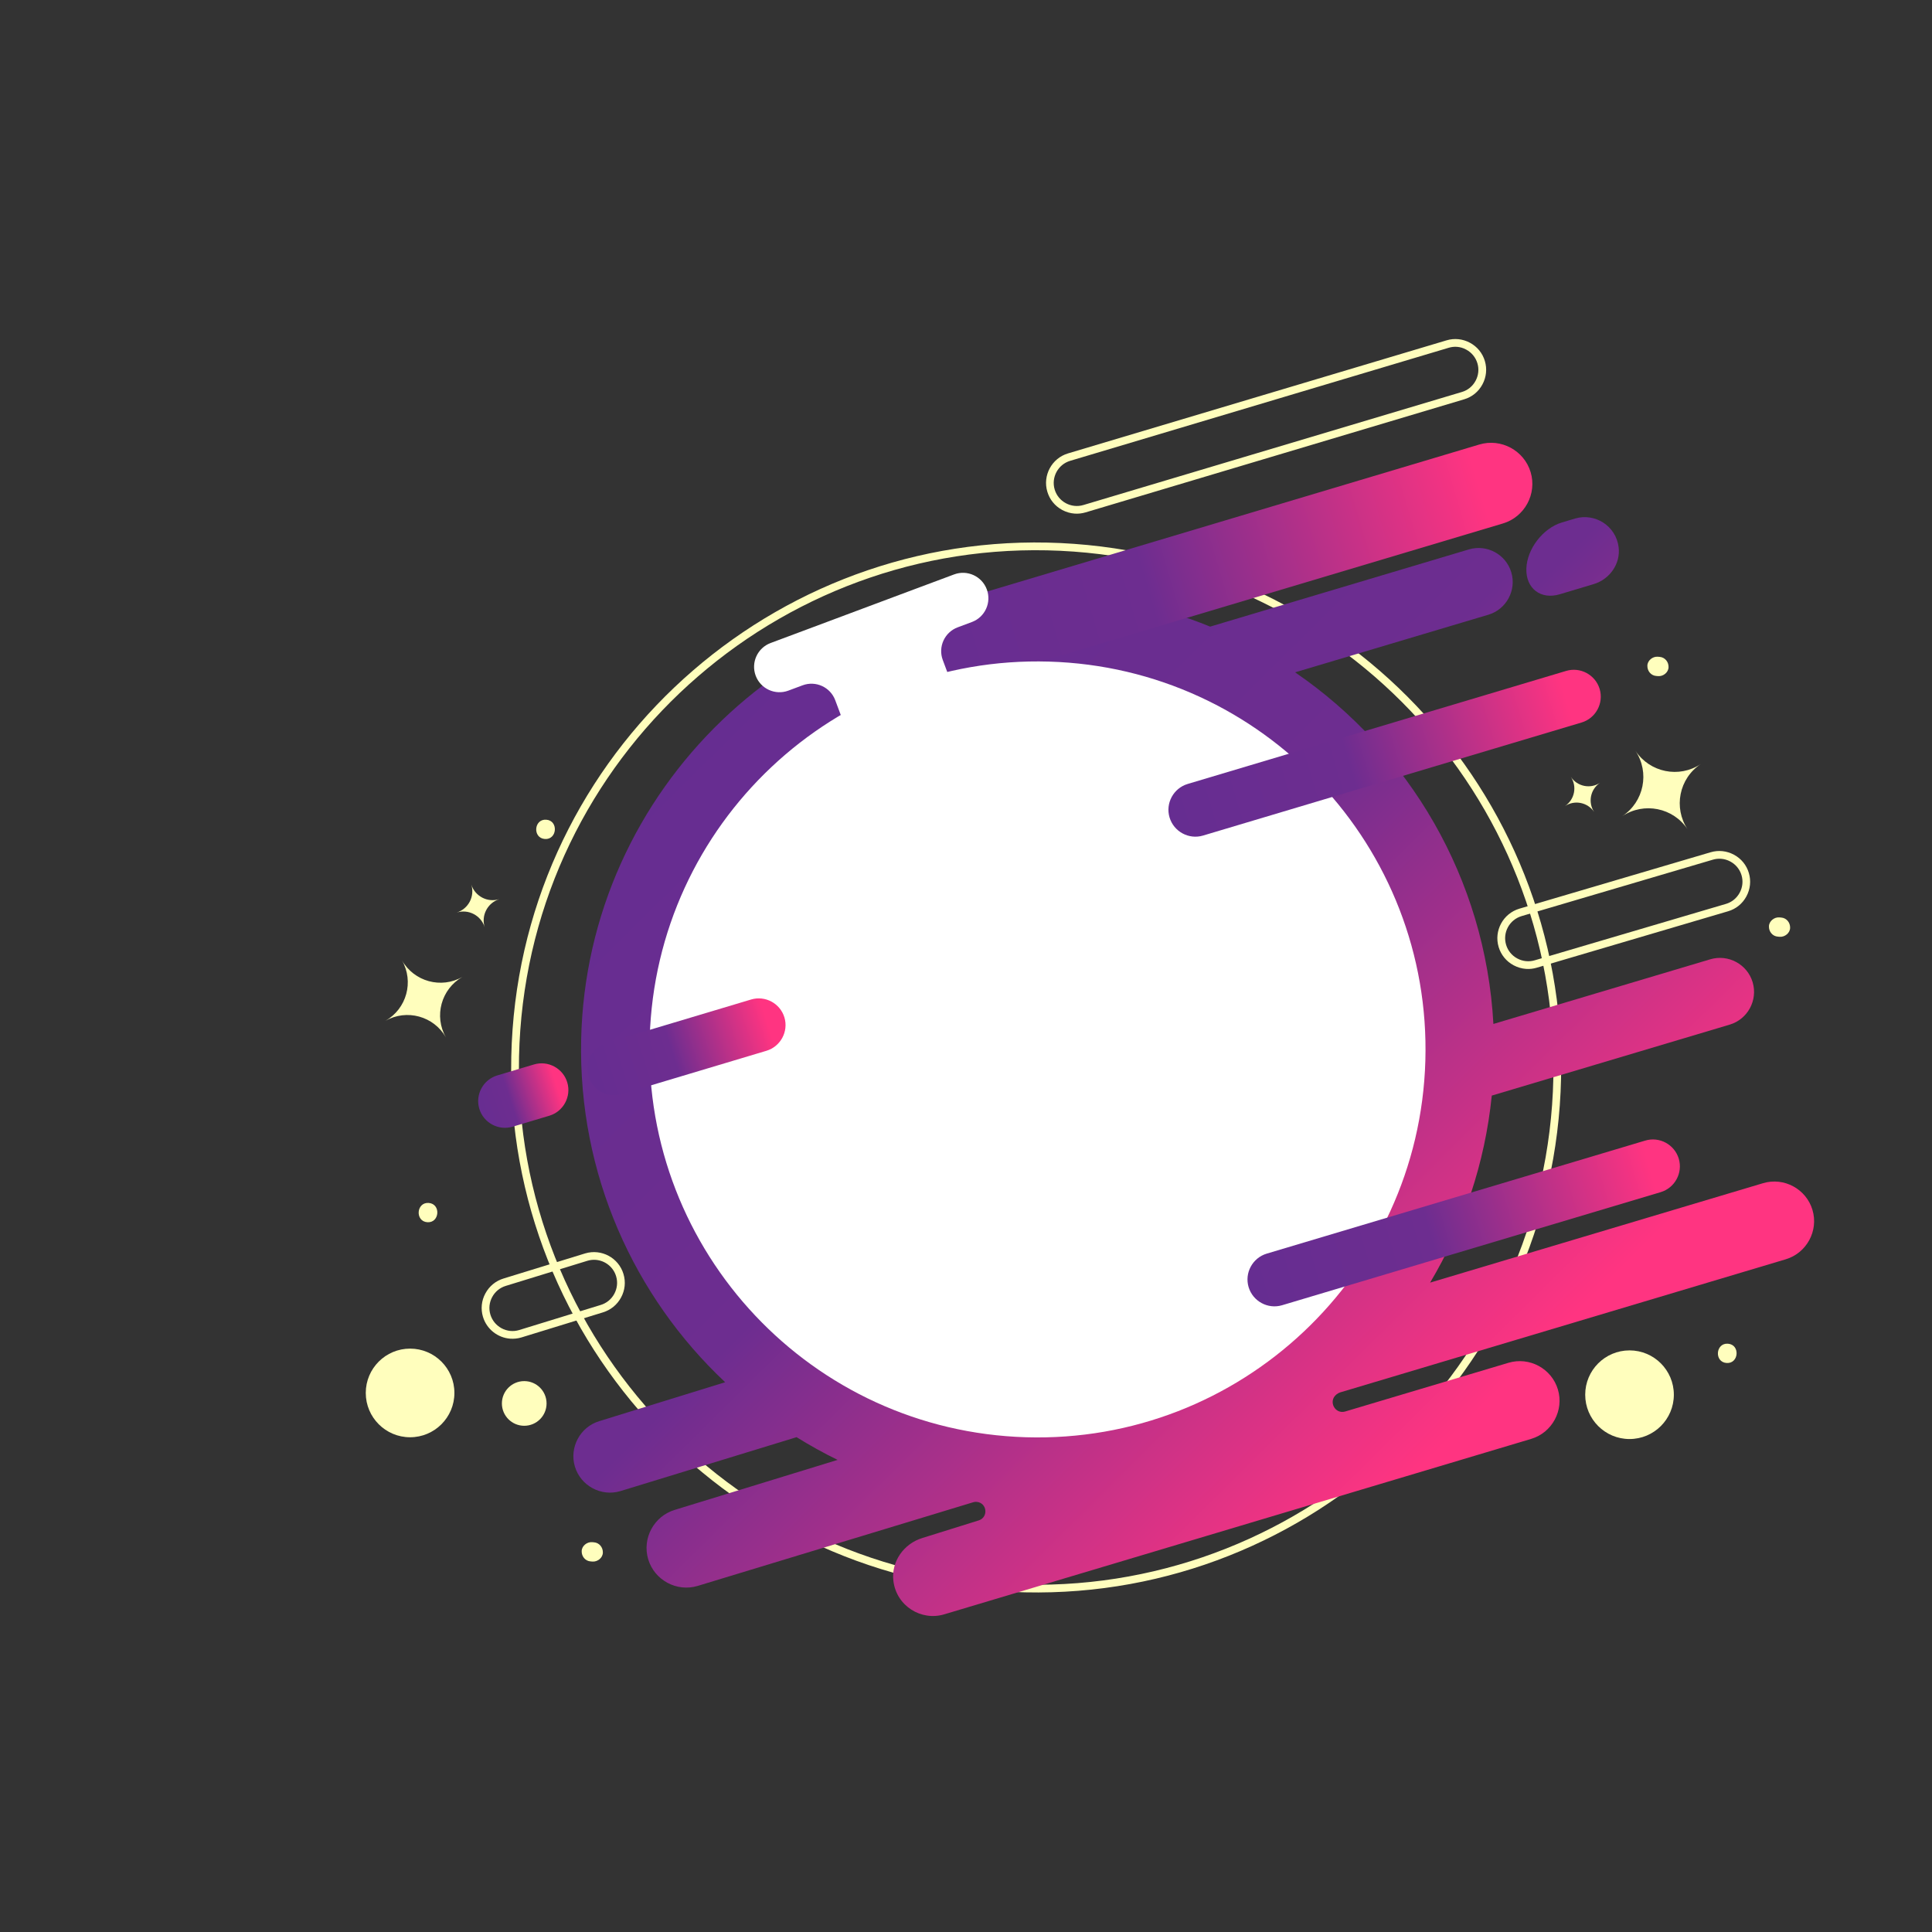 <?xml version="1.0" encoding="utf-8"?>
<!-- Generator: Adobe Illustrator 23.0.0, SVG Export Plug-In . SVG Version: 6.00 Build 0)  -->
<svg version="1.1" id="Objects" xmlns="http://www.w3.org/2000/svg" xmlns:xlink="http://www.w3.org/1999/xlink" x="0px" y="0px"
	 viewBox="0 0 500 500" style="enable-background:new 0 0 500 500;" xml:space="preserve">
<rect x="0" y="0" width="500" height="500" fill="#333333" stroke="none"/>
<style type="text/css">
	.st0{fill:#FFFEBD;}
	.st1{fill:url(#SVGID_1_);}
	.st2{fill:url(#SVGID_2_);}
	.st3{fill:url(#SVGID_3_);}
	.st4{fill:#FFFFFF;}
	.st5{fill:url(#SVGID_4_);}
	.st6{fill:url(#SVGID_5_);}
	.st7{fill:url(#SVGID_6_);}
	.st8{fill:url(#SVGID_7_);}
</style>
<g>
	<g>
		<path class="st0" d="M258.33,411.77c-74.72-5.42-131.1-70.62-125.68-145.34c5.42-74.72,70.62-131.1,145.34-125.68
			c74.72,5.42,131.1,70.62,125.68,145.34C398.25,360.81,333.05,417.19,258.33,411.77z M277.85,142.75
			c-73.62-5.34-137.86,50.21-143.2,123.83c-5.34,73.62,50.21,137.86,123.83,143.2c73.62,5.34,137.86-50.21,143.2-123.83
			C407.02,212.33,351.47,148.09,277.85,142.75z"/>
	</g>
	<g>
		<path class="st0" d="M278.11,132.92c-1.11-0.08-2.2-0.4-3.21-0.94c-1.88-1.01-3.25-2.69-3.85-4.72c-1.26-4.21,1.14-8.66,5.35-9.92
			l97.97-29.26c2.03-0.61,4.19-0.38,6.06,0.63c1.88,1.01,3.25,2.69,3.85,4.72c0.61,2.03,0.38,4.18-0.63,6.06
			c-1.01,1.88-2.69,3.25-4.72,3.85l-97.97,29.26C280.02,132.88,279.06,132.99,278.11,132.92z M377.06,89.76
			c-0.71-0.05-1.43,0.03-2.13,0.24l-97.97,29.26c-3.15,0.94-4.95,4.28-4.01,7.43c0.94,3.15,4.28,4.95,7.43,4.01l97.97-29.26
			c1.52-0.45,2.77-1.48,3.53-2.89c0.76-1.41,0.93-3.02,0.47-4.54v0c-0.46-1.52-1.48-2.77-2.89-3.53
			C378.71,90.06,377.89,89.82,377.06,89.76z"/>
	</g>
	<g>
		
			<linearGradient id="SVGID_1_" gradientUnits="userSpaceOnUse" x1="390.51" y1="376.923" x2="185.626" y2="182.134" gradientTransform="matrix(1 0.03 -0.03 1 5.889 -5.78)">
			<stop  offset="0.051" style="stop-color:#FF3481"/>
			<stop  offset="0.576" style="stop-color:#6D2D90"/>
			<stop  offset="1" style="stop-color:#662D91"/>
		</linearGradient>
		<path class="st1" d="M252.84,388.69c2.64,0.3,2.99,3.99,0.45,4.79l-14.54,4.54c-4.84,1.45-8.16,6.12-7.54,11.13
			c0.79,6.47,7.18,10.43,13.15,8.64l151.92-45.41c5.41-1.62,8.52-7.38,6.9-12.79l0,0c-1.62-5.41-7.38-8.52-12.79-6.9l-42.24,12.6
			c-2.61,0.78-4.43-2.55-2.37-4.33l0.11-0.09c0.27-0.23,0.58-0.4,0.92-0.51l115.35-34.46c5.41-1.62,8.52-7.38,6.9-12.79
			c-1.62-5.41-7.38-8.52-12.79-6.9l-86.16,25.73c8.58-14.4,14.18-30.81,15.96-48.4l61.59-18.37c4.65-1.39,7.31-6.33,5.92-10.98
			c-1.39-4.65-6.33-7.31-10.98-5.92l-56.11,16.73c-2.06-37.65-21.83-70.82-51.32-91l50.03-14.91c4.65-1.39,7.31-6.33,5.92-10.98
			c-1.39-4.65-6.33-7.31-10.98-5.92l-66.95,19.98c-13.09-5.34-27.36-8.42-42.36-8.72c-64.87-1.28-119.03,50.75-120.43,115.61
			c-0.75,34.83,13.69,66.51,37.27,88.66l-32.54,10.06c-4.98,1.49-7.84,6.79-6.35,11.77l0,0c1.49,4.98,6.79,7.84,11.77,6.35
			l45.6-13.96c3.43,2.13,6.97,4.1,10.62,5.88l-42.12,12.93c-5.41,1.62-8.52,7.38-6.9,12.79c1.62,5.41,7.38,8.52,12.79,6.9
			l71.33-21.66C252.17,388.68,252.5,388.65,252.84,388.69L252.84,388.69z"/>
		
			<linearGradient id="SVGID_2_" gradientUnits="userSpaceOnUse" x1="510.184" y1="238.31" x2="325.468" y2="62.696" gradientTransform="matrix(1 0.03 -0.03 1 5.889 -5.78)">
			<stop  offset="0.051" style="stop-color:#FF3481"/>
			<stop  offset="0.576" style="stop-color:#6D2D90"/>
			<stop  offset="1" style="stop-color:#662D91"/>
		</linearGradient>
		<path class="st2" d="M395.02,147.18c-0.15,5.11,3.73,8.09,8.63,6.62l8.78-2.63c4.15-1.24,7-5.25,6.47-9.55
			c-0.68-5.55-6.16-8.95-11.29-7.42l-3.41,1.02C399.3,136.7,395.17,142.08,395.02,147.18L395.02,147.18z"/>
		
			<linearGradient id="SVGID_3_" gradientUnits="userSpaceOnUse" x1="383.264" y1="113.212" x2="222.995" y2="173.641" gradientTransform="matrix(0.997 0.072 -0.072 0.997 17.275 -16.847)">
			<stop  offset="0.051" style="stop-color:#FF3481"/>
			<stop  offset="0.576" style="stop-color:#6D2D90"/>
			<stop  offset="1" style="stop-color:#662D91"/>
		</linearGradient>
		<path class="st3" d="M396.13,122.2L396.13,122.2c-1.68-5.62-7.66-8.84-13.28-7.16L232.9,159.83c-5.62,1.68-8.84,7.66-7.16,13.27
			c1.68,5.62,7.66,8.84,13.27,7.16l149.95-44.79C394.58,133.79,397.81,127.82,396.13,122.2z"/>
	</g>
	<g>
		<path class="st0" d="M423.26,194.32c3.73,5.61,2.2,13.18-3.41,16.9c5.61-3.73,13.18-2.2,16.9,3.41c-3.72-5.61-2.2-13.18,3.41-16.9
			C434.55,201.46,426.99,199.93,423.26,194.32z"/>
	</g>
	<g>
		<path class="st0" d="M104.03,248.54c3.14,5.5,1.22,12.51-4.28,15.65c5.5-3.14,12.51-1.22,15.65,4.28
			c-3.14-5.5-1.22-12.51,4.28-15.65C114.18,255.96,107.17,254.04,104.03,248.54z"/>
	</g>
	<g>
		<circle class="st0" cx="421.72" cy="360.95" r="11.47"/>
	</g>
	<g>
		<circle class="st0" cx="106.13" cy="360.49" r="11.47"/>
	</g>
	<g>
		<circle class="st0" cx="135.67" cy="363.21" r="5.78"/>
	</g>
	<g>
		<path class="st0" d="M121.97,228.92c0.96,3.04-0.73,6.29-3.78,7.25c3.04-0.96,6.29,0.73,7.25,3.78c-0.96-3.04,0.73-6.29,3.78-7.25
			C126.17,233.65,122.93,231.96,121.97,228.92z"/>
	</g>
	<g>
		<path class="st0" d="M406.53,201.05c1.67,2.51,0.98,5.9-1.53,7.57c2.51-1.67,5.9-0.98,7.57,1.53c-1.67-2.51-0.98-5.9,1.53-7.57
			C411.59,204.25,408.2,203.56,406.53,201.05z"/>
	</g>
	<path class="st4" d="M255.38,152.52c-1.27-3.4-5.06-5.13-8.46-3.86l-9.83,3.67l-27.83,10.41l-9.83,3.67
		c-3.4,1.27-5.13,5.06-3.86,8.46l0,0c1.27,3.4,5.06,5.13,8.46,3.86l3.67-1.37c3.4-1.27,7.19,0.45,8.46,3.86l12.9,34.5l27.83-10.41
		l-12.9-34.5c-1.27-3.4,0.46-7.19,3.86-8.46l3.67-1.37C254.93,159.71,256.65,155.92,255.38,152.52L255.38,152.52z"/>
	<path class="st4" d="M368.88,274.56c-1.64,55.43-47.91,99.04-103.34,97.4c-55.43-1.64-99.04-47.91-97.4-103.34
		c1.64-55.43,47.91-99.04,103.34-97.4C326.91,172.85,370.52,219.12,368.88,274.56z"/>
	<path class="st4" d="M355.72,274.17c-1.43,48.17-41.63,86.06-89.8,84.64c-48.17-1.43-86.06-41.63-84.64-89.8
		c1.42-48.17,41.63-86.06,89.8-84.64C319.25,185.79,357.15,226,355.72,274.17z"/>
	
		<linearGradient id="SVGID_4_" gradientUnits="userSpaceOnUse" x1="406.756" y1="167.201" x2="302.051" y2="206.68" gradientTransform="matrix(0.997 0.072 -0.072 0.997 17.275 -16.847)">
		<stop  offset="0.051" style="stop-color:#FF3481"/>
		<stop  offset="0.576" style="stop-color:#6D2D90"/>
		<stop  offset="1" style="stop-color:#662D91"/>
	</linearGradient>
	<path class="st5" d="M413.99,178.31L413.99,178.31c-1.1-3.67-5-5.78-8.67-4.68l-97.96,29.26c-3.67,1.1-5.78,5-4.68,8.67
		c1.1,3.67,5,5.78,8.67,4.68l97.97-29.26C412.98,185.89,415.09,181.98,413.99,178.31z"/>
	
		<linearGradient id="SVGID_5_" gradientUnits="userSpaceOnUse" x1="437.274" y1="287.058" x2="330.853" y2="325.965" gradientTransform="matrix(0.997 0.072 -0.072 0.997 17.275 -16.847)">
		<stop  offset="0.051" style="stop-color:#FF3481"/>
		<stop  offset="0.576" style="stop-color:#6D2D90"/>
		<stop  offset="1" style="stop-color:#662D91"/>
	</linearGradient>
	<path class="st6" d="M434.46,299.86L434.46,299.86c-1.1-3.67-5-5.78-8.67-4.68l-97.97,29.26c-3.67,1.1-5.78,5-4.68,8.67
		c1.1,3.67,5,5.78,8.67,4.68l97.96-29.26C433.46,307.43,435.56,303.53,434.46,299.86z"/>
	<g>
		
			<linearGradient id="SVGID_6_" gradientUnits="userSpaceOnUse" x1="203.346" y1="266.355" x2="157.574" y2="284.664" gradientTransform="matrix(0.997 0.072 -0.072 0.997 17.275 -16.847)">
			<stop  offset="0.051" style="stop-color:#FF3481"/>
			<stop  offset="0.576" style="stop-color:#6D2D90"/>
			<stop  offset="1" style="stop-color:#662D91"/>
		</linearGradient>
		<path class="st7" d="M198.36,271.94l-37.45,11.21c-3.65,1.09-7.53-1-8.62-4.65l0,0c-1.09-3.65,1-7.53,4.65-8.62l37.45-11.21
			c3.65-1.09,7.53,1,8.62,4.65l0,0C204.1,266.96,202.01,270.84,198.36,271.94z"/>
		
			<linearGradient id="SVGID_7_" gradientUnits="userSpaceOnUse" x1="148.985" y1="287.182" x2="126.671" y2="296.337" gradientTransform="matrix(0.997 0.072 -0.072 0.997 17.275 -16.847)">
			<stop  offset="0.051" style="stop-color:#FF3481"/>
			<stop  offset="0.576" style="stop-color:#6D2D90"/>
			<stop  offset="1" style="stop-color:#662D91"/>
		</linearGradient>
		<path class="st8" d="M142.16,288.75l-9.5,2.84c-3.65,1.09-7.53-1-8.62-4.65l0,0c-1.09-3.65,1-7.53,4.65-8.62l9.5-2.84
			c3.65-1.09,7.53,1,8.62,4.65l0,0C147.9,283.78,145.81,287.66,142.16,288.75z"/>
	</g>
	<g>
		<path class="st0" d="M132.06,346.45c-3.21-0.23-6.09-2.41-7.07-5.66c-0.61-2.03-0.39-4.19,0.63-6.06
			c1.01-1.88,2.69-3.25,4.72-3.86l21.1-6.49c4.22-1.26,8.67,1.14,9.92,5.35c0.61,2.03,0.39,4.18-0.63,6.06
			c-1.01,1.88-2.69,3.25-4.72,3.86l-21.1,6.49C133.96,346.42,133,346.51,132.06,346.45z M154.16,326.05
			c-0.7-0.05-1.42,0.02-2.14,0.24l-21.1,6.49c-1.53,0.46-2.78,1.48-3.54,2.89c-0.76,1.41-0.93,3.02-0.47,4.54
			c0.46,1.52,1.48,2.77,2.89,3.54c1.41,0.76,3.02,0.93,4.54,0.47l21.1-6.49c1.53-0.46,2.78-1.48,3.54-2.89
			c0.76-1.41,0.93-3.02,0.47-4.54C158.72,327.85,156.56,326.23,154.16,326.05z"/>
	</g>
	<g>
		<path class="st0" d="M394.93,250.75c-1.11-0.08-2.2-0.4-3.22-0.94c-1.88-1.01-3.25-2.69-3.86-4.72c-1.26-4.21,1.14-8.66,5.35-9.92
			l49.49-14.6c2.03-0.61,4.18-0.38,6.06,0.63c1.88,1.01,3.25,2.69,3.85,4.72c0.61,2.03,0.38,4.18-0.63,6.06s-2.69,3.25-4.72,3.85
			l-49.49,14.6C396.84,250.71,395.88,250.82,394.93,250.75z M445.4,222.25c-0.71-0.05-1.43,0.03-2.13,0.24l-49.49,14.6
			c-3.15,0.94-4.95,4.27-4,7.43c0.46,1.52,1.48,2.78,2.89,3.53c1.41,0.76,3.02,0.93,4.54,0.47l49.49-14.6
			c1.51-0.45,2.77-1.48,3.53-2.89c0.76-1.41,0.93-3.02,0.47-4.54v0c-0.46-1.52-1.48-2.77-2.89-3.53
			C447.05,222.55,446.23,222.31,445.4,222.25z"/>
	</g>
	<path class="st0" d="M141.37,212.14c-3.21-0.23-3.58,4.75-0.36,4.99C144.21,217.36,144.58,212.37,141.37,212.14z"/>
	<path class="st0" d="M110.95,311.32c-3.21-0.23-3.58,4.75-0.36,4.99C113.79,316.54,114.16,311.56,110.95,311.32z"/>
	<path class="st0" d="M460.97,237.46l-0.5-0.04c-1.3-0.09-2.64,0.96-2.67,2.31c-0.04,1.36,0.91,2.57,2.31,2.67l0.5,0.04
		c1.3,0.09,2.64-0.96,2.67-2.31C463.32,238.78,462.37,237.57,460.97,237.46z"/>
	<path class="st0" d="M429.51,170l-0.5-0.04c-1.3-0.09-2.64,0.96-2.67,2.31c-0.04,1.36,0.91,2.57,2.31,2.67l0.5,0.04
		c1.3,0.09,2.64-0.96,2.67-2.31C431.86,171.32,430.91,170.11,429.51,170z"/>
	<path class="st0" d="M447.19,347.75c-3.21-0.23-3.58,4.75-0.36,4.99C450.04,352.97,450.41,347.98,447.19,347.75z"/>
	<path class="st0" d="M153.71,399.15l-0.5-0.04c-1.3-0.09-2.64,0.96-2.67,2.31c-0.04,1.36,0.91,2.57,2.31,2.67l0.5,0.04
		c1.3,0.09,2.64-0.96,2.67-2.31C156.06,400.47,155.1,399.25,153.71,399.15z"/>
</g>
</svg>
